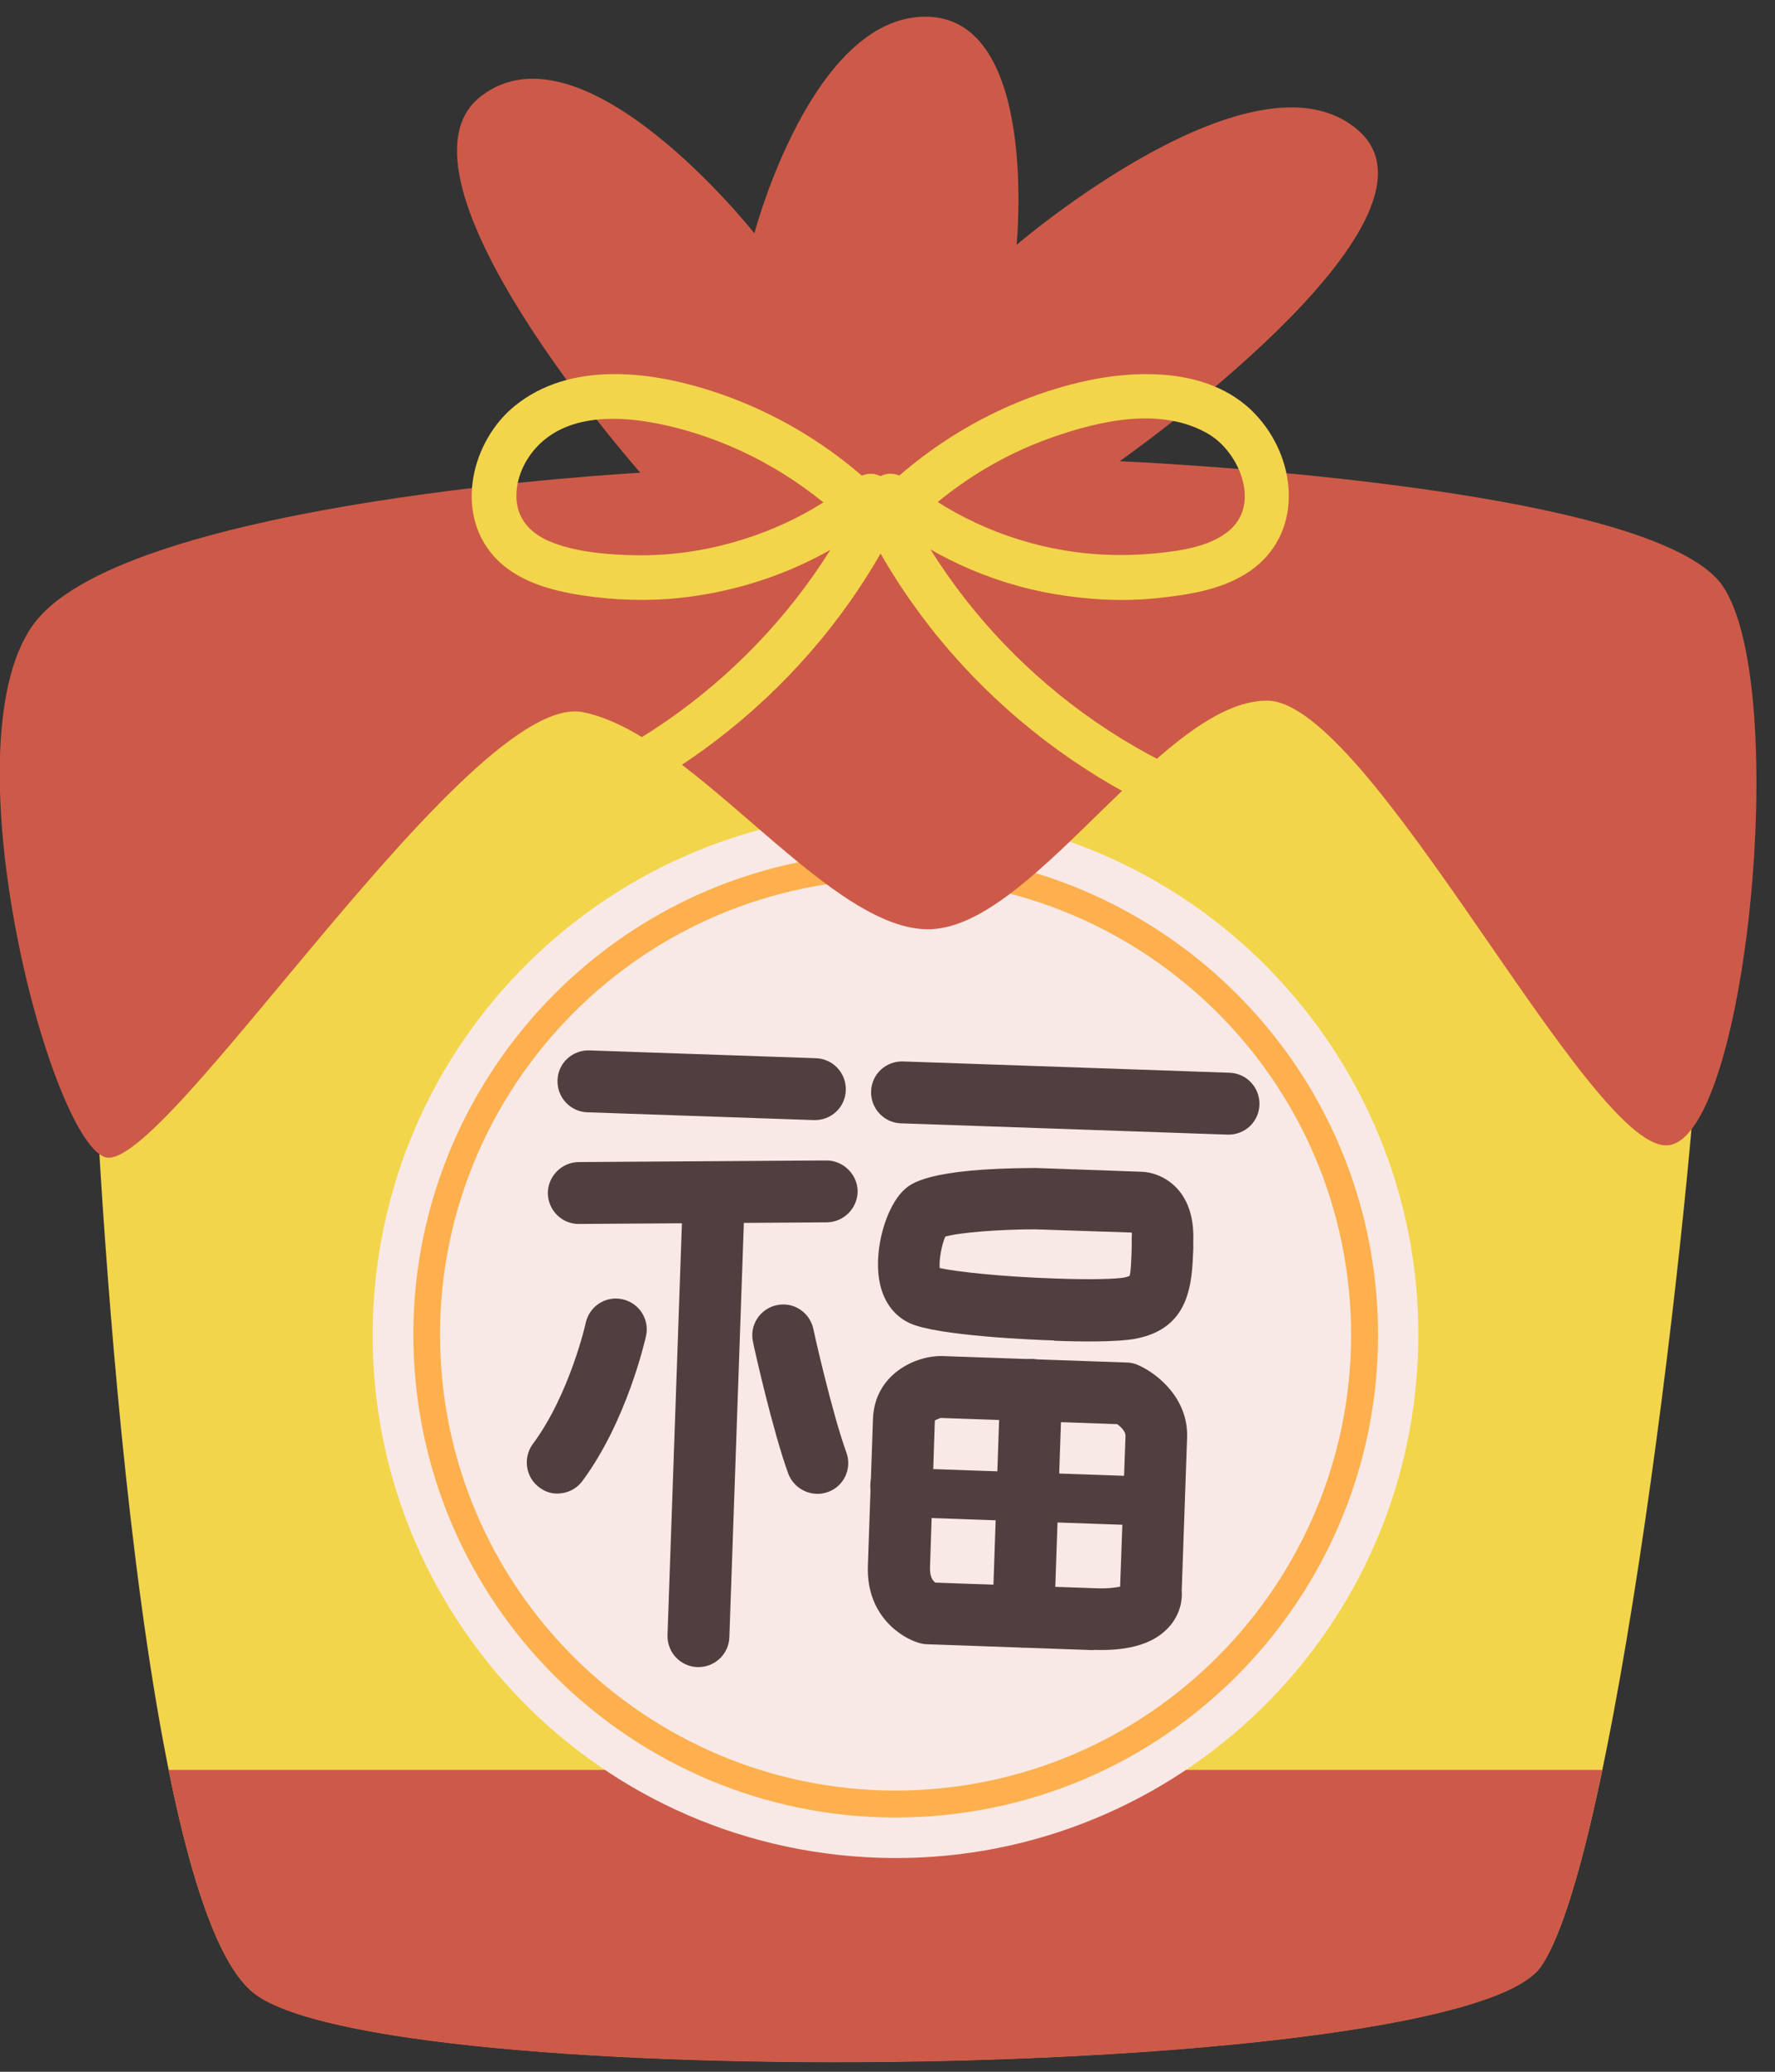 <svg width="66" height="77" viewBox="0 0 66 77" fill="none" xmlns="http://www.w3.org/2000/svg">
<rect x="0" y="0" width="66" height="77" fill="#333333" stroke="none"/>
<path d="M3.47 38.64C3.47 38.64 4.74 70.22 9.4 74.04C14.06 77.87 54.34 77.39 57.3 73.08C60.27 68.77 63.23 41.5 63.23 36.72C63.23 31.94 56.02 21.89 50.94 21.41C45.85 20.93 17.03 20.93 12.36 23.32C7.69 25.71 2.61 32.89 3.46 38.63L3.47 38.64Z" fill="#F3D54C"/>
<path d="M6.27 65.78C7.08 69.82 8.11 72.99 9.4 74.05C14.06 77.88 54.34 77.4 57.3 73.09C58.08 71.96 58.86 69.24 59.58 65.78H6.27Z" fill="#CD5A48"/>
<path d="M52.671 51.216C53.555 40.516 45.597 31.126 34.897 30.242C24.197 29.359 14.807 37.317 13.923 48.017C13.04 58.717 20.998 68.107 31.698 68.99C42.398 69.874 51.788 61.916 52.671 51.216Z" fill="#F9E9E6"/>
<path d="M34.65 67.5C24.79 68.24 16.16 60.83 15.42 50.96C14.68 41.09 22.09 32.47 31.96 31.73C41.82 30.99 50.45 38.4 51.19 48.27C51.93 58.14 44.51 66.76 34.65 67.5ZM32.03 32.72C22.72 33.42 15.71 41.57 16.41 50.88C17.11 60.19 25.26 67.2 34.57 66.5C43.88 65.8 50.89 57.65 50.19 48.34C49.49 39.03 41.34 32.02 32.03 32.72Z" fill="#FDB04D"/>
<path d="M30.26 41.63L21.84 41.34C21.21 41.32 20.71 40.79 20.73 40.15C20.75 39.51 21.28 39.02 21.92 39.04L30.34 39.33C30.97 39.35 31.47 39.88 31.45 40.52C31.43 41.16 30.9 41.65 30.26 41.63Z" fill="#513F3F"/>
<path d="M45.64 42.17L33.5 41.75C32.87 41.73 32.37 41.2 32.39 40.56C32.41 39.92 32.94 39.43 33.58 39.45L45.72 39.87C46.35 39.89 46.85 40.42 46.83 41.06C46.81 41.7 46.28 42.19 45.64 42.17Z" fill="#513F3F"/>
<path d="M21.48 45.49C20.87 45.47 20.38 44.97 20.37 44.35C20.37 43.72 20.88 43.2 21.51 43.19L30.73 43.13C31.35 43.13 31.88 43.64 31.89 44.27C31.89 44.9 31.38 45.42 30.75 45.43L21.53 45.49C21.53 45.49 21.5 45.49 21.48 45.49Z" fill="#513F3F"/>
<path d="M25.93 61.96C25.3 61.94 24.8 61.41 24.82 60.77L25.39 44.48C25.41 43.85 25.94 43.35 26.58 43.37C27.22 43.39 27.71 43.92 27.69 44.56L27.12 60.85C27.1 61.48 26.57 61.98 25.93 61.96Z" fill="#513F3F"/>
<path d="M20.7 55.51C20.47 55.51 20.25 55.43 20.05 55.28C19.54 54.9 19.44 54.18 19.81 53.67C21.17 51.85 21.78 49.19 21.78 49.16C21.92 48.54 22.53 48.15 23.15 48.29C23.77 48.43 24.16 49.04 24.02 49.66C23.99 49.79 23.31 52.82 21.65 55.05C21.42 55.36 21.05 55.52 20.69 55.51H20.7Z" fill="#513F3F"/>
<path d="M30.35 55.52C29.9 55.5 29.48 55.22 29.31 54.77C28.73 53.18 28.02 50.01 28 49.88C27.86 49.26 28.25 48.65 28.87 48.51C29.49 48.37 30.1 48.76 30.24 49.38C30.24 49.41 30.94 52.53 31.47 53.98C31.69 54.58 31.38 55.24 30.79 55.45C30.65 55.5 30.5 55.53 30.35 55.52V55.52Z" fill="#513F3F"/>
<path d="M39.2 49.82C38.48 49.8 34.86 49.65 33.83 49.18C33.48 49.02 32.86 48.6 32.69 47.56C32.5 46.42 32.94 44.85 33.62 44.22C33.86 44 34.48 43.42 38.52 43.41L42.45 43.55C43.15 43.57 44.44 44.14 44.37 46.12V46.42C44.32 47.67 44.27 49.38 42.2 49.76C41.53 49.88 40.19 49.87 39.18 49.83L39.2 49.82ZM34.95 47.13C35.53 47.26 37.18 47.45 39.28 47.52C40.72 47.57 41.55 47.53 41.81 47.48C41.95 47.45 42 47.42 42 47.42C42.05 47.31 42.07 46.75 42.08 46.33V46.01C42.09 45.93 42.09 45.86 42.08 45.81L38.49 45.69C37.15 45.69 35.66 45.81 35.15 45.96C35.03 46.21 34.91 46.8 34.94 47.13H34.95Z" fill="#513F3F"/>
<path d="M40.66 61.33L34.46 61.11C34.37 61.11 34.28 61.09 34.2 61.07C33.51 60.88 32.21 60.04 32.27 58.21L32.46 52.73C32.52 51.08 34.04 50.37 35.05 50.4L41.9 50.64C42.05 50.64 42.2 50.68 42.33 50.74C43.03 51.05 44.19 51.97 44.14 53.43L43.94 59.12C43.97 59.5 43.87 59.99 43.51 60.42C42.96 61.07 42.03 61.37 40.66 61.32V61.33ZM34.75 58.82L40.74 59.03C41.19 59.05 41.5 59 41.65 58.97L41.85 53.36C41.85 53.2 41.68 53.03 41.54 52.93L34.98 52.7C34.98 52.7 34.8 52.76 34.76 52.8L34.58 58.28C34.58 58.54 34.64 58.72 34.77 58.81L34.75 58.82Z" fill="#513F3F"/>
<path d="M38.01 61.23C37.38 61.21 36.88 60.68 36.9 60.04L37.19 51.62C37.21 50.99 37.74 50.49 38.38 50.51C39.02 50.53 39.51 51.06 39.49 51.7L39.2 60.12C39.18 60.75 38.65 61.25 38.01 61.23Z" fill="#513F3F"/>
<path d="M42.87 56.71L33.47 56.38C32.84 56.36 32.34 55.83 32.36 55.19C32.38 54.55 32.91 54.06 33.53 54.56L42.93 54.89C43.58 54.44 44.08 54.97 44.06 55.6C44.04 56.23 43.51 56.73 42.87 56.71V56.71Z" fill="#513F3F"/>
<path d="M41.62 17.15C41.62 17.15 54.34 8.25 50.52 4.86C46.7 1.47 37.8 9.1 37.8 9.1C37.8 9.1 38.65 0.62 34.41 0.62C30.17 0.62 28.05 8.67 28.05 8.67C28.05 8.67 21.69 0.62 17.88 3.58C14.06 6.55 23.81 17.57 23.81 17.57C23.81 17.57 4.94 18.58 1.34 23.08C-2.05 27.32 1.76 42.16 3.88 43C6 43.85 17.45 25.62 21.68 26.47C25.92 27.32 31.01 34.95 34.82 34.52C38.64 34.1 43.3 26.04 47.11 26.04C50.92 26.04 58.98 42.57 61.95 42.57C64.92 42.57 66.61 25.61 64.07 21.8C61.53 17.98 41.6 17.14 41.6 17.14L41.62 17.15Z" fill="#CD5A48"/>
<path d="M33.87 19.55C35.36 18.09 37.14 16.95 39.11 16.26C40.9 15.63 43.2 15.1 44.95 16.14C46.09 16.82 46.9 18.76 45.67 19.75C44.94 20.34 43.83 20.48 42.93 20.57C41.96 20.66 40.97 20.65 40 20.52C37.73 20.22 35.51 19.29 33.73 17.84C33.38 17.56 32.89 17.5 32.55 17.84C32.26 18.13 32.2 18.74 32.55 19.02C34.48 20.59 36.77 21.67 39.22 22.08C40.45 22.29 41.69 22.36 42.93 22.24C44.13 22.12 45.45 21.93 46.47 21.23C48.44 19.87 48.26 17.2 46.8 15.53C45.16 13.64 42.28 13.69 40.06 14.23C37.28 14.91 34.72 16.37 32.69 18.37C31.92 19.12 33.1 20.31 33.87 19.55V19.55Z" fill="#F3D54C"/>
<path d="M32.3 19.76C35.27 25.49 40.69 29.83 46.92 31.51C47.96 31.79 48.4 30.18 47.36 29.9C41.52 28.33 36.52 24.28 33.74 18.92C33.24 17.96 31.8 18.81 32.3 19.76Z" fill="#F3D54C"/>
<path d="M32.8 18.37C30.98 16.59 28.76 15.25 26.33 14.49C24.03 13.77 21.17 13.46 19.16 15.07C17.54 16.37 16.89 19.02 18.36 20.67C19.19 21.6 20.47 21.95 21.67 22.13C22.87 22.31 24.09 22.35 25.3 22.22C28.12 21.91 30.74 20.82 32.94 19.03C33.29 18.74 33.24 18.14 32.94 17.85C32.59 17.5 32.11 17.56 31.76 17.85C30.19 19.13 28.3 19.98 26.31 20.39C25.32 20.59 24.31 20.67 23.3 20.63C22.35 20.59 21.3 20.49 20.41 20.11C19.69 19.8 19.2 19.24 19.2 18.44C19.2 17.7 19.56 16.98 20.09 16.48C21.5 15.15 23.87 15.53 25.55 16.01C27.83 16.67 29.91 17.9 31.61 19.56C32.38 20.31 33.56 19.13 32.79 18.38L32.8 18.37Z" fill="#F3D54C"/>
<path d="M31.75 18.91C28.97 24.27 23.97 28.32 18.13 29.89C17.09 30.17 17.53 31.78 18.57 31.5C24.8 29.83 30.22 25.48 33.19 19.75C33.68 18.8 32.24 17.95 31.75 18.91V18.91Z" fill="#F3D54C"/>
</svg>
